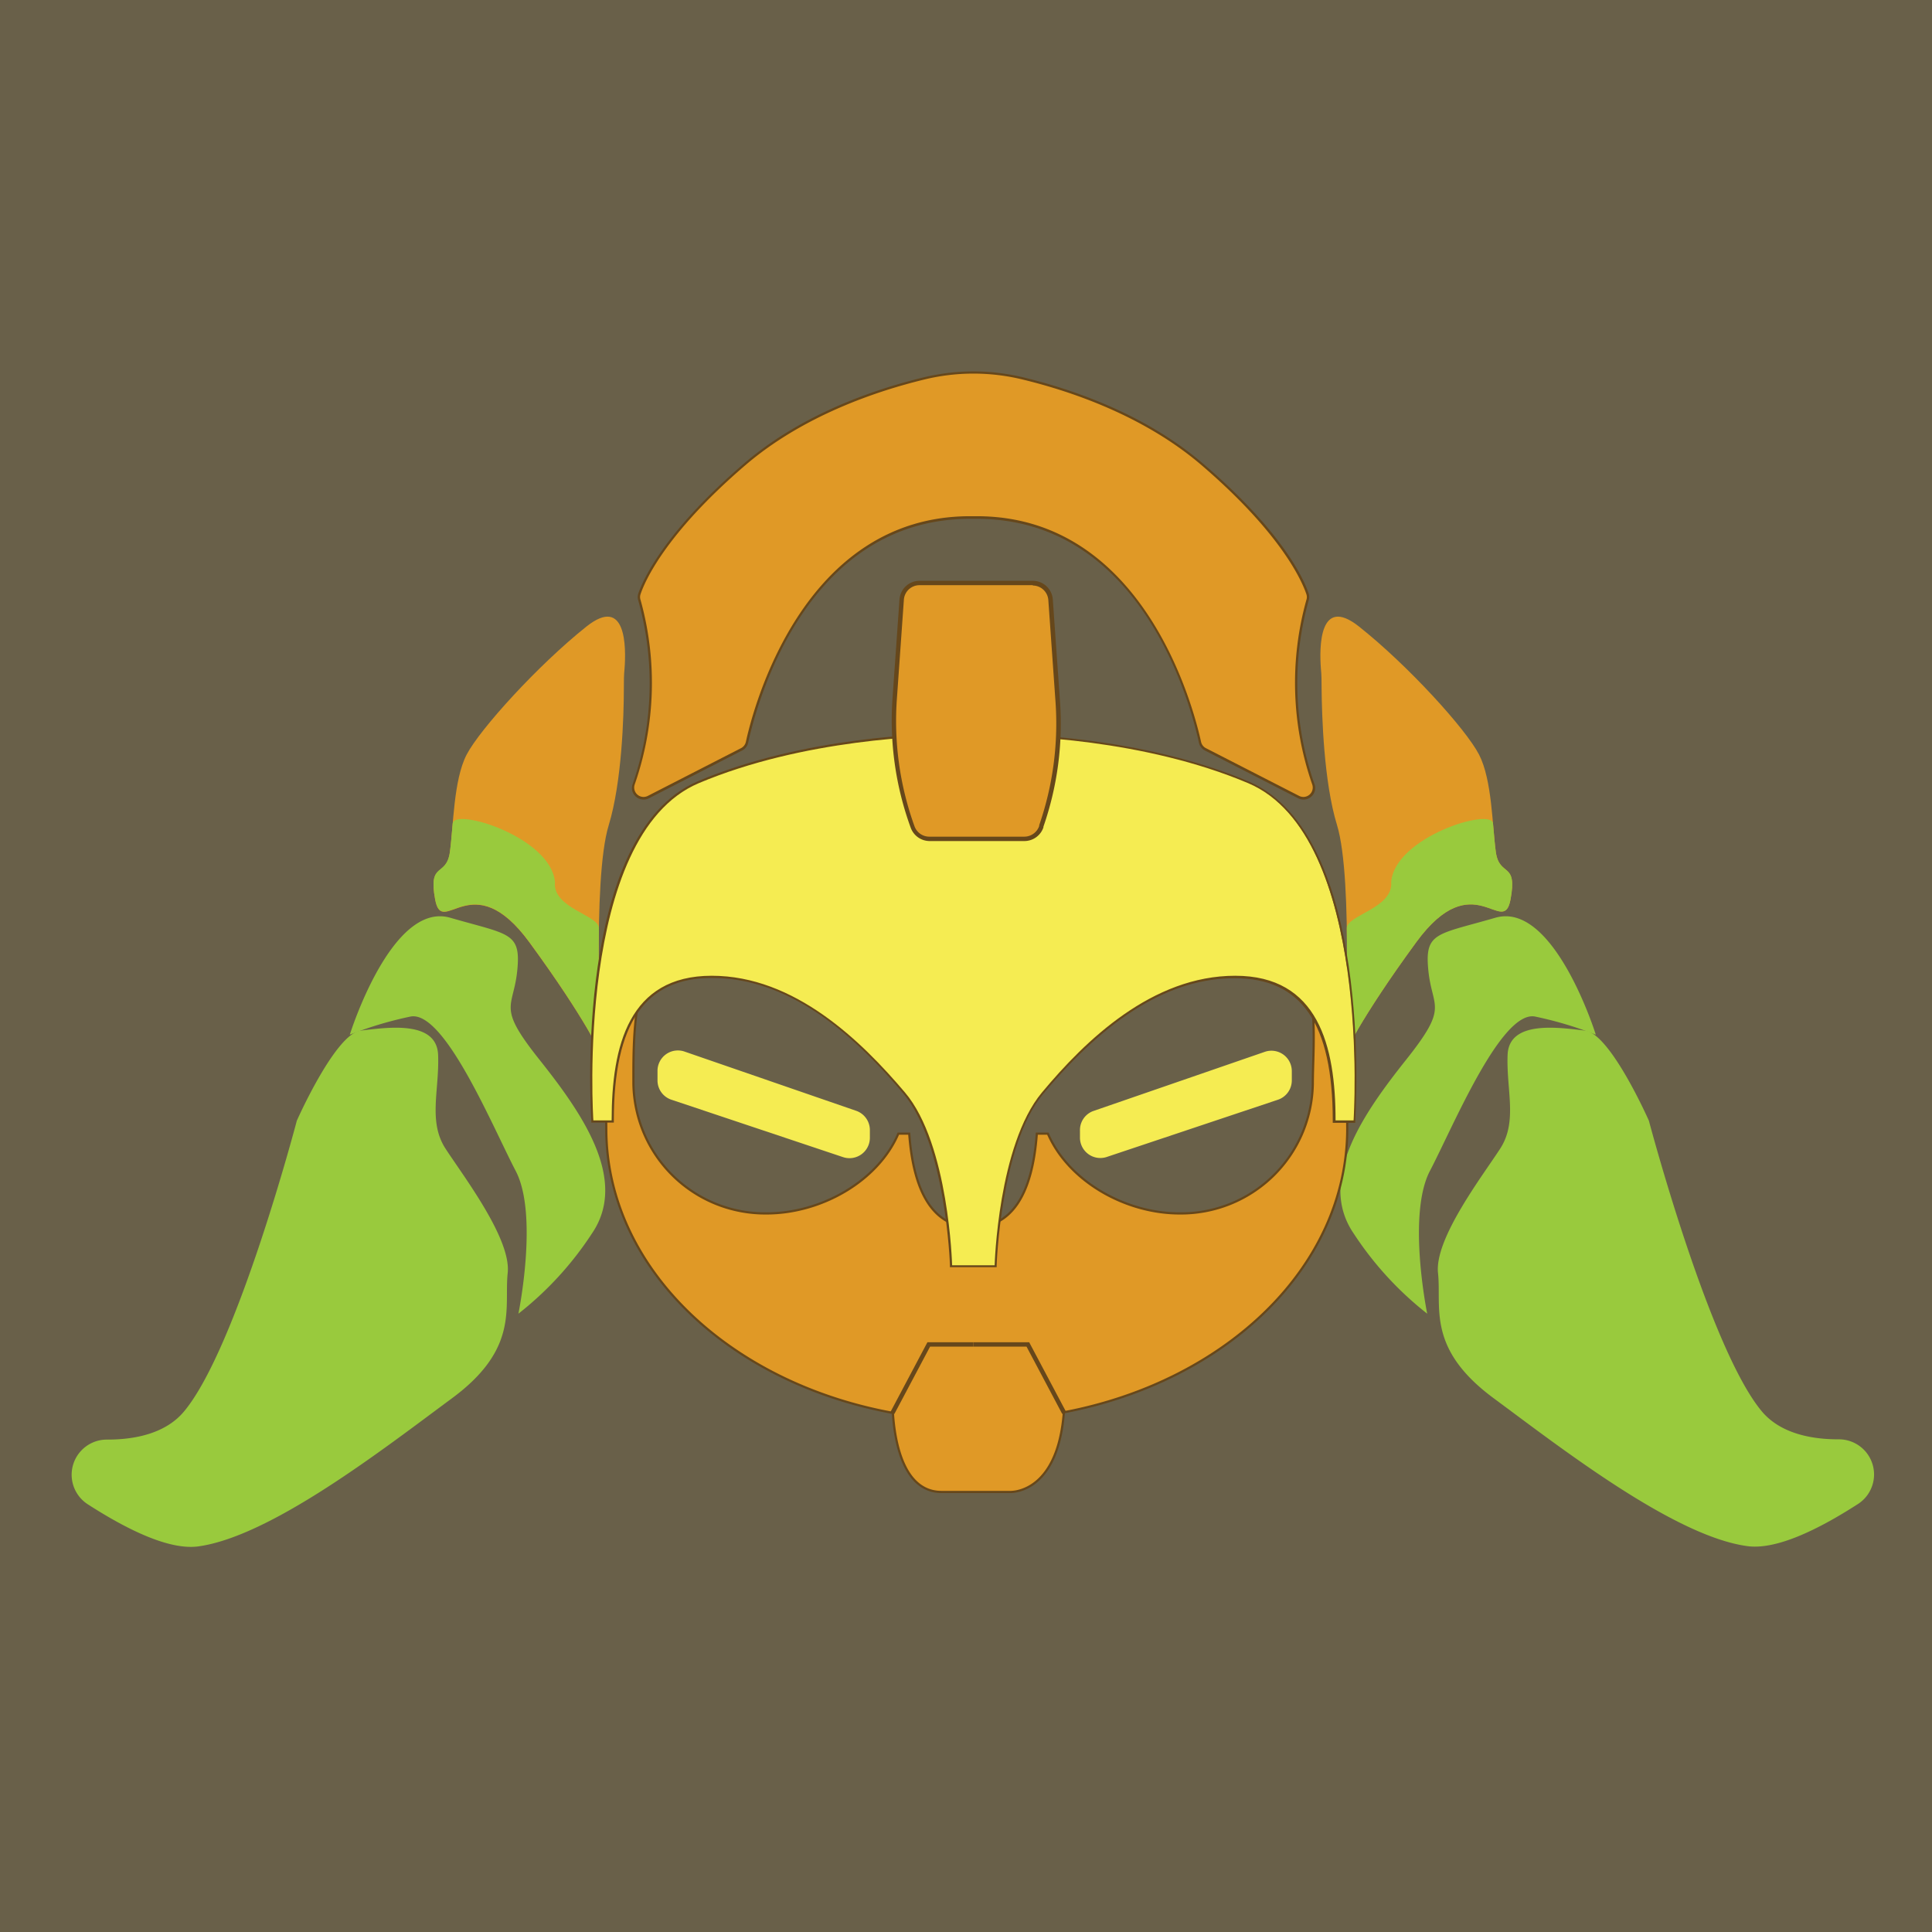 <svg xmlns="http://www.w3.org/2000/svg" viewBox="0 0 219.88 219.88"><defs><style>.cls-1{fill:#696049;}.cls-2,.cls-4,.cls-7{fill:#e09926;}.cls-3{fill:#99ca3d;}.cls-4,.cls-7{stroke:#66471b;stroke-miterlimit:10;}.cls-4{stroke-width:0.25px;}.cls-5{fill:#f5ec52;}.cls-6{fill:#66471b;}.cls-7{stroke-width:0.5px;}</style></defs><title>overwatch_icons-all_heroes</title><g id="Orisa"><rect class="cls-1" width="219.88" height="219.88"/><path class="cls-2" d="M71,78.34c0-.75,0-1.51.08-2.26.18-2.36.22-8.38-4.33-4.78C61.2,75.72,54.61,83,53.11,85.88S51.61,94.05,51.2,97s-2.5,1-1.67,5.41,4.19-4.08,10.72,4.84,8.2,12.83,8.2,12.83-1.09-19.92.83-26.17C70.78,89,71,81.42,71,78.34Z"/><path class="cls-3" d="M59,149.51s2.31-11.25-.31-16.25-8.13-18.38-12-17.56a42.43,42.43,0,0,0-6.88,2.06s4.75-15.25,11.44-13.31,8.06,1.62,7.62,6-2.37,4,2.5,10.12,10.18,13.69,6,19.81A37.93,37.93,0,0,1,59,149.51Z"/><path class="cls-3" d="M33.78,127.55s4.39-9.93,7.28-10.26,8.64-1.24,8.8,2.76-1.16,7.58.84,10.67,7.5,10.25,7.08,14.16,1.33,8.59-6.33,14.25S30.86,174.88,22.53,176c-3.28.42-8-1.87-12.56-4.81a4,4,0,0,1,2.25-7.35c3.52,0,6.78-.86,8.73-3.21C27,153.38,33.78,127.55,33.78,127.55Z"/><path class="cls-3" d="M51.52,93.72c-.11,1.22-.19,2.34-.32,3.25-.42,2.91-2.5,1-1.67,5.41s4.19-4.08,10.72,4.84,8.2,12.83,8.2,12.83-.4-7.28-.29-14.42c0-1.48-5.31-2.27-5-5.25C62.7,95.26,51.68,91.88,51.52,93.72Z"/><path class="cls-2" d="M150.41,78.34c0-.75,0-1.51-.08-2.26-.18-2.36-.22-8.38,4.33-4.78,5.58,4.42,12.17,11.67,13.67,14.58s1.5,8.17,1.91,11.09,2.5,1,1.67,5.41-4.19-4.08-10.72,4.84-8.2,12.83-8.2,12.83,1.09-19.92-.83-26.17C150.66,89,150.44,81.42,150.41,78.34Z"/><path class="cls-3" d="M162.43,149.51s-2.31-11.25.31-16.25,8.13-18.38,12-17.56a42.43,42.43,0,0,1,6.88,2.06s-4.75-15.25-11.44-13.31-8.06,1.62-7.62,6,2.37,4-2.5,10.12-10.18,13.69-6,19.81A37.93,37.93,0,0,0,162.43,149.51Z"/><path class="cls-3" d="M187.66,127.55s-4.38-9.93-7.27-10.26-8.65-1.24-8.81,2.76,1.16,7.58-.84,10.67-7.5,10.25-7.08,14.16-1.33,8.59,6.33,14.25,20.59,15.75,28.92,16.84c3.28.42,8-1.87,12.56-4.81a4,4,0,0,0-2.25-7.35c-3.51,0-6.78-.86-8.73-3.21C194.49,153.38,187.66,127.55,187.66,127.55Z"/><path class="cls-3" d="M169.92,93.72c.11,1.22.2,2.34.32,3.25.42,2.91,2.5,1,1.67,5.41s-4.19-4.08-10.72,4.84-8.2,12.83-8.2,12.83.4-7.28.29-14.42c0-1.48,5.31-2.27,5.05-5.25C158.74,95.26,169.76,91.88,169.92,93.72Z"/><path class="cls-4" d="M148.67,111.35a5.38,5.38,0,0,0-1.31-2.13Z"/><path class="cls-4" d="M149.41,112.55l-.74-1.2c1.25,3.38.74,8.71.74,12a15,15,0,0,1-15.15,14.75c-6.3,0-12.7-3.75-15-9.08H118c-.52,7.14-3,10.67-7.26,10.67s-6.74-3.53-7.26-10.67h-1.24c-2.28,5.33-8.68,9.08-15,9.08a15,15,0,0,1-15.15-14.75c0-3.78-.11-10.89,2.3-13.5l-3.34,4C66.64,119.1,69,121.65,69,128.46c0,15.75,13.93,28.93,32.62,32.34.21,3.28,1.2,9,5.54,9h7.75s5.44.36,6.17-9.07c18.5-3.51,32.25-16.62,32.25-32.27C153.28,121,154.74,118.11,149.41,112.55Z"/><path class="cls-4" d="M111.11,95.26a53.46,53.46,0,0,0-6.38.38h12.76A53.46,53.46,0,0,0,111.11,95.26Z"/><path class="cls-5" d="M108.24,144.09V144c0-.14-.47-13.75-5.31-19.55-7.43-8.91-14.59-13.25-21.9-13.25-7.7,0-11.29,5.19-11.29,16.34v.12H67.41v-.11c0-.33-2-32.54,12.08-38.5,11.92-5,26-5.44,30-5.44h2.54c4,0,18.11.39,30,5.44,14.08,6,12.1,38.17,12.07,38.5v.11h-2.33v-.12c0-11.15-3.59-16.34-11.29-16.34-7.31,0-14.48,4.34-21.91,13.25-4.83,5.8-5.29,19.41-5.3,19.55v.12Z"/><path class="cls-6" d="M112.05,83.7c4.22,0,18.12.41,30,5.43,14.17,6,12,38.38,12,38.38H152c0-8.54-2-16.46-11.42-16.46s-17,7.29-22,13.29S113.2,144,113.2,144h-4.84S108,130.24,103,124.34s-12.58-13.29-22-13.29S69.61,119,69.61,127.51H67.53s-2.17-32.38,12-38.38c11.86-5,25.77-5.43,30-5.43.82,0,1.27,0,1.27,0s.45,0,1.27,0m0-.25c-.81,0-1.26,0-1.28,0s-.45,0-1.26,0c-4,0-18.13.39-30.08,5.45-14.17,6-12.24,37.3-12.15,38.62l0,.24h2.56v-.25c0-11.06,3.55-16.21,11.17-16.21,7.27,0,14.4,4.32,21.81,13.2,4.8,5.77,5.27,19.34,5.27,19.47v.25h5.32V144c0-.13.47-13.7,5.27-19.47,7.4-8.88,14.54-13.2,21.81-13.2,7.62,0,11.17,5.15,11.17,16.21v.25h2.56l0-.24c.09-1.32,2-32.62-12.15-38.62-11.95-5.06-26-5.45-30.08-5.45Z"/><path class="cls-2" d="M148.33,90.88a1.18,1.18,0,0,1-.55-.14l-10.6-5.43a1.16,1.16,0,0,1-.62-.81c-.93-4.27-6.53-25.58-25.39-25.58h-.79C91.53,58.92,85.93,80.23,85,84.5a1.16,1.16,0,0,1-.62.81l-10.6,5.43a1.18,1.18,0,0,1-1.54-.39,1.16,1.16,0,0,1-.14-1.07,35,35,0,0,0,.66-21,1.18,1.18,0,0,1,0-.72c.5-1.47,2.81-6.88,11.94-14.72,6.51-5.59,14.72-8.42,20.46-9.81a23.91,23.91,0,0,1,11.24,0c5.74,1.39,13.95,4.22,20.46,9.81C146,60.71,148.3,66.12,148.8,67.59a1.18,1.18,0,0,1,0,.72,35,35,0,0,0,.66,21,1.16,1.16,0,0,1-.14,1.07,1.22,1.22,0,0,1-1,.53Z"/><path class="cls-6" d="M110.78,42.52a23.54,23.54,0,0,1,5.59.67c5.43,1.31,13.81,4.11,20.41,9.78,9.16,7.87,11.44,13.28,11.9,14.66a1,1,0,0,1,0,.64,35.13,35.13,0,0,0,.66,21,1.07,1.07,0,0,1-1,1.43,1.11,1.11,0,0,1-.49-.12l-10.6-5.43a1.07,1.07,0,0,1-.56-.73c-.79-3.6-6.37-25.67-25.51-25.67h-.79c-19.13,0-24.72,22.07-25.5,25.67a1.07,1.07,0,0,1-.56.73l-10.6,5.43a1.11,1.11,0,0,1-.49.12,1.07,1.07,0,0,1-1-1.43,35.13,35.13,0,0,0,.66-21,1,1,0,0,1,0-.64c.46-1.38,2.74-6.79,11.9-14.66,6.6-5.67,15-8.47,20.41-9.78a23.54,23.54,0,0,1,5.59-.67m0-.25a24.45,24.45,0,0,0-5.65.67c-5.75,1.39-14,4.23-20.51,9.84-9.15,7.86-11.48,13.29-12,14.77a1.33,1.33,0,0,0,0,.79A34.9,34.9,0,0,1,72,89.24a1.27,1.27,0,0,0,.15,1.18,1.33,1.33,0,0,0,1.71.43l10.59-5.43a1.31,1.31,0,0,0,.7-.89c.92-4.26,6.49-25.48,25.25-25.48h.79c18.77,0,24.34,21.22,25.26,25.48a1.33,1.33,0,0,0,.69.89l10.6,5.43a1.33,1.33,0,0,0,1.71-.43,1.27,1.27,0,0,0,.15-1.18,34.81,34.81,0,0,1-.66-20.9,1.25,1.25,0,0,0,0-.79c-.49-1.48-2.82-6.91-12-14.77-6.53-5.61-14.76-8.45-20.51-9.84a24.45,24.45,0,0,0-5.65-.67Z"/><path class="cls-2" d="M105.77,95.51a2.06,2.06,0,0,1-1.93-1.35,35.55,35.55,0,0,1-2-14.67l.79-11.2a2,2,0,0,1,2-1.9h12.9a2,2,0,0,1,2,1.9l.82,11.62A35.34,35.34,0,0,1,118.51,94a2.09,2.09,0,0,1-2,1.47Z"/><path class="cls-6" d="M117.52,66.64a1.78,1.78,0,0,1,1.79,1.66l.82,11.62a35.4,35.4,0,0,1-1.86,14l0,.09a1.8,1.8,0,0,1-1.7,1.21H105.77a1.79,1.79,0,0,1-1.69-1.18h0a35.28,35.28,0,0,1-2-14.58l.79-11.2a1.78,1.78,0,0,1,1.79-1.66h12.9m0-.5h-12.9a2.29,2.29,0,0,0-2.29,2.13l-.79,11.2a35.58,35.58,0,0,0,2.07,14.78,2.3,2.3,0,0,0,2.16,1.51h10.77a2.29,2.29,0,0,0,2.17-1.55l0-.08a35.71,35.71,0,0,0,1.89-14.24l-.82-11.62a2.29,2.29,0,0,0-2.29-2.13Z"/><path class="cls-5" d="M77.94,119.69l19.53,6.74A2.32,2.32,0,0,1,99,128.62v.87a2.32,2.32,0,0,1-3.06,2.2l-19.52-6.53a2.31,2.31,0,0,1-1.59-2.2v-1.07A2.32,2.32,0,0,1,77.94,119.69Z"/><path class="cls-5" d="M144,119.69l-19.53,6.74a2.3,2.3,0,0,0-1.56,2.19v.87a2.32,2.32,0,0,0,3,2.2l19.53-6.53a2.32,2.32,0,0,0,1.58-2.2v-1.07A2.32,2.32,0,0,0,144,119.69Z"/><polyline class="cls-7" points="101.57 160.8 105.7 153.01 110.78 153.01"/><polyline class="cls-7" points="121.11 160.8 116.98 153.01 110.78 153.01"/></g></svg>